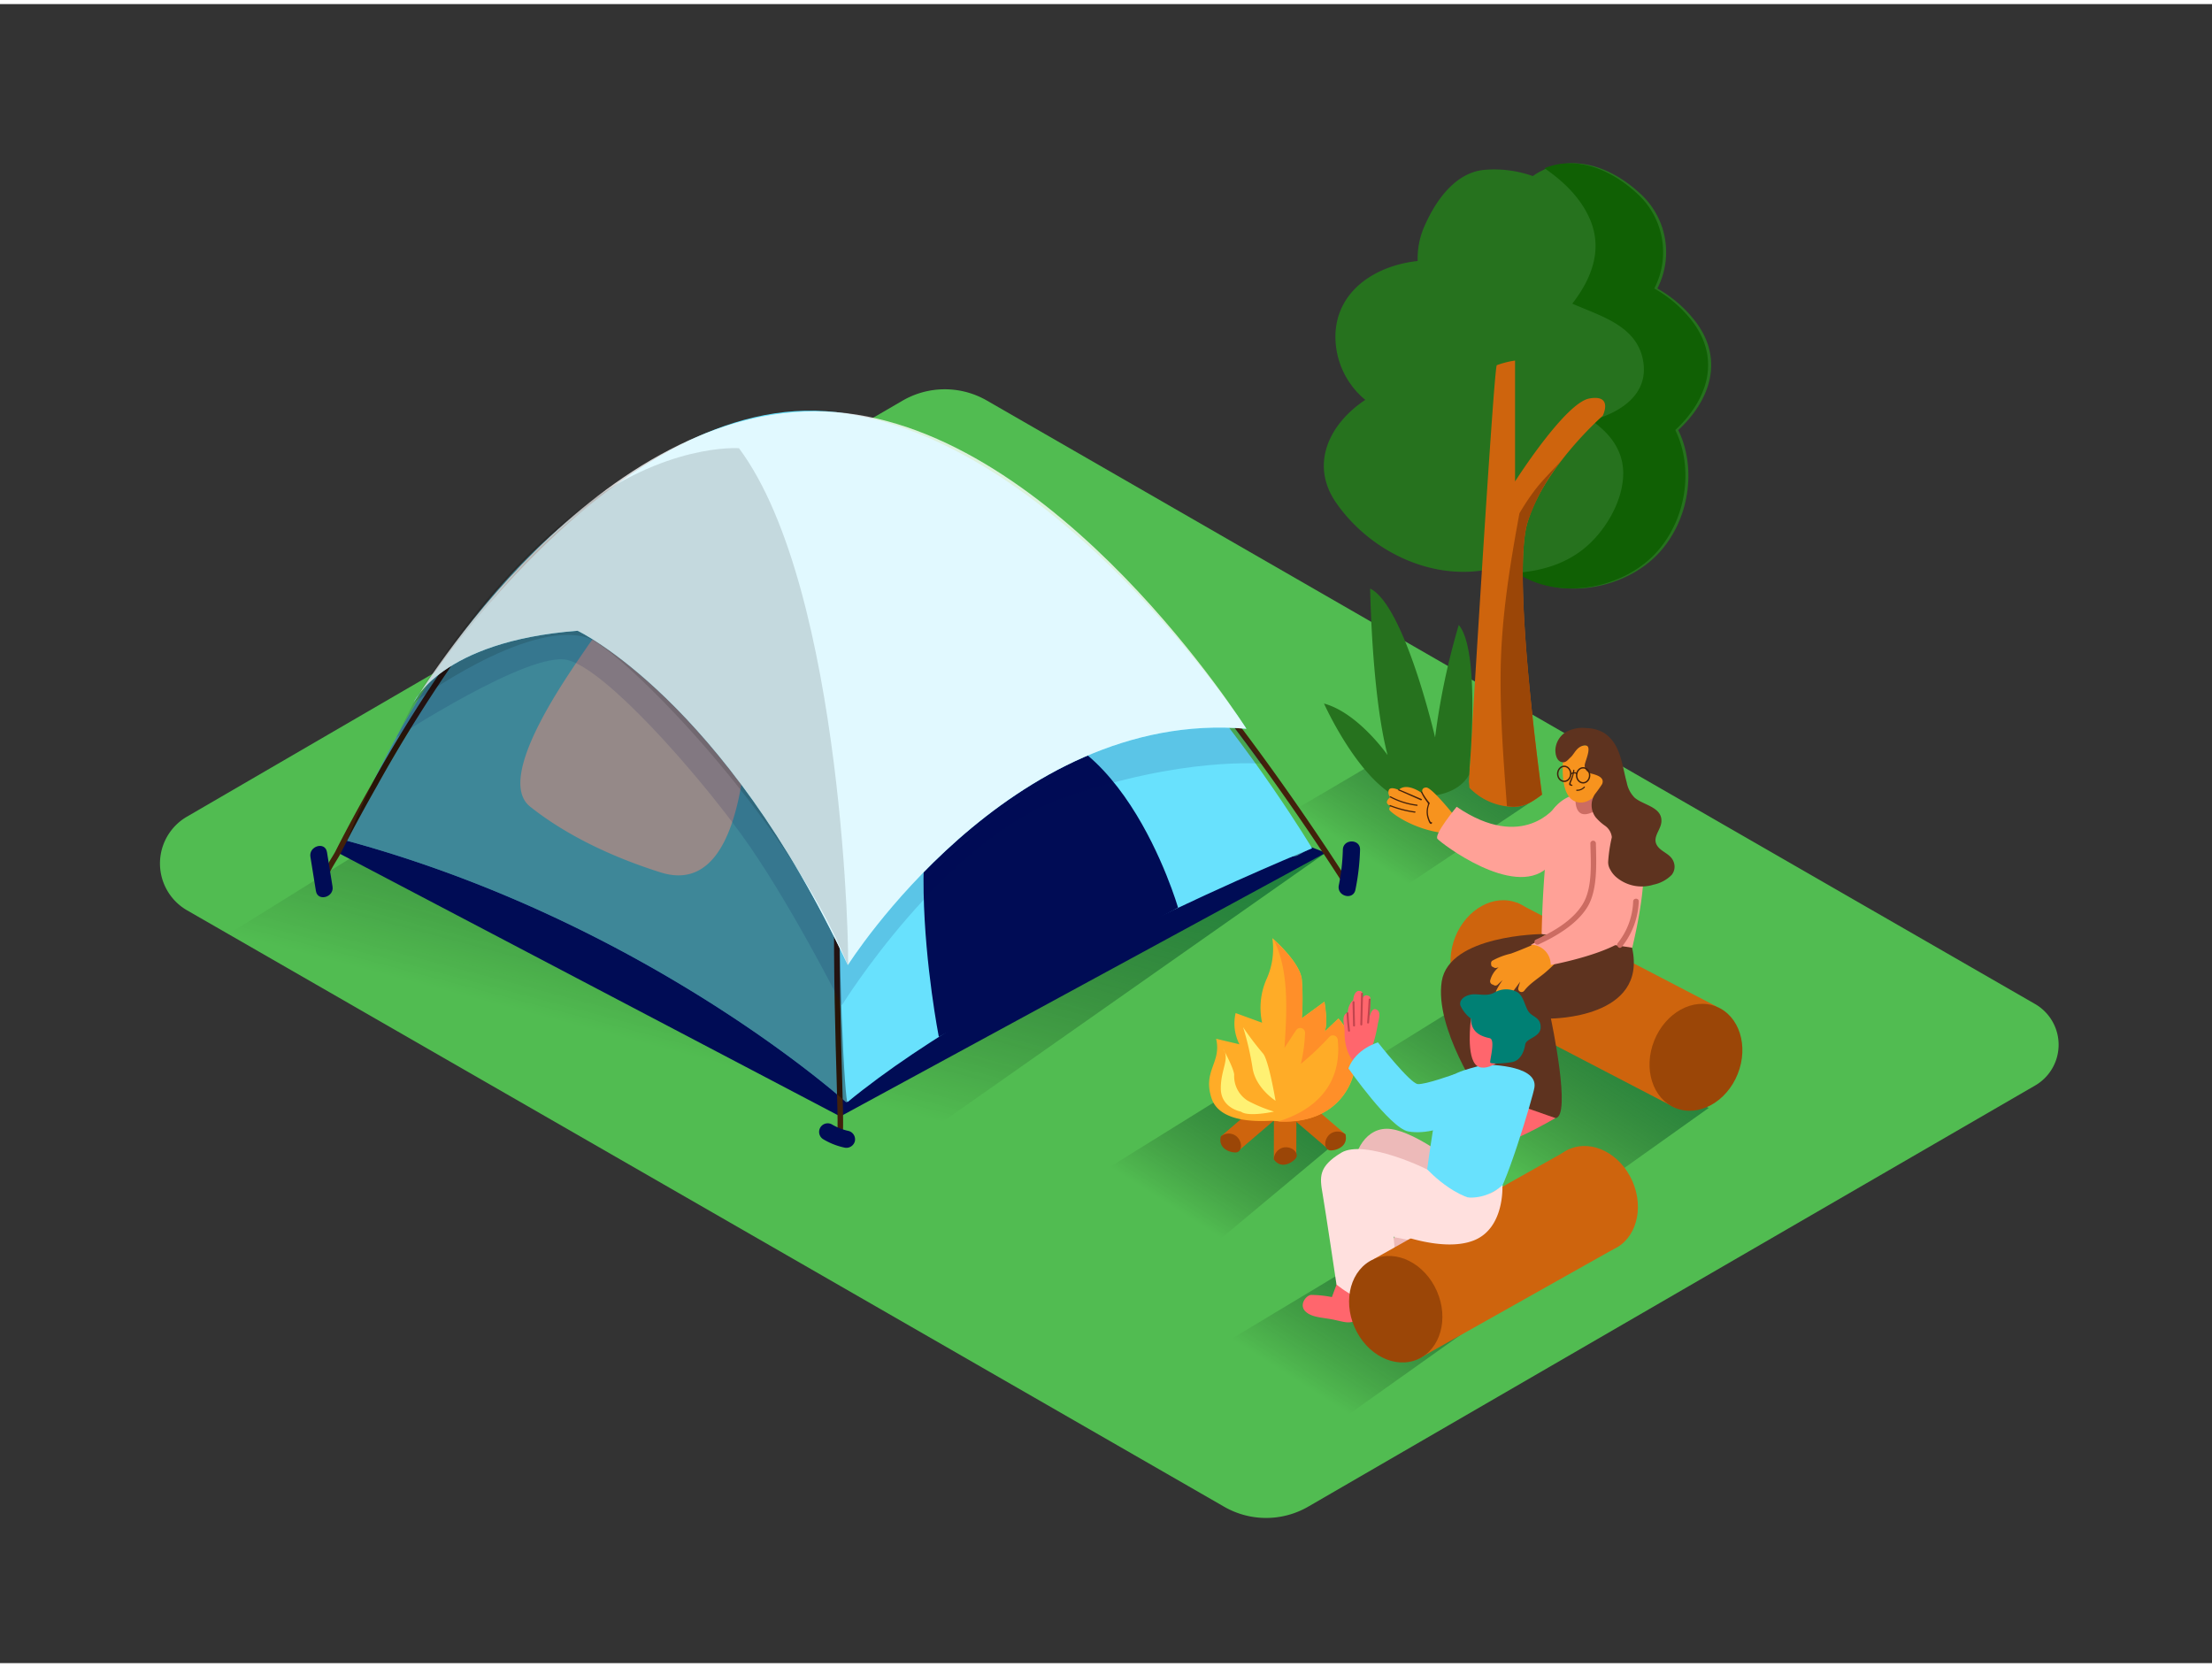 <svg id="Layer_1" data-name="Layer 1" xmlns="http://www.w3.org/2000/svg" xmlns:xlink="http://www.w3.org/1999/xlink" viewBox="0 0 400 300" width="406" height="306" class="illustration styles_illustrationTablet__1DWOa"><rect x="0" y="0" width="400" height="300" fill="#333333" stroke="none"/><defs><linearGradient id="linear-gradient" x1="247.14" y1="154.38" x2="266.2" y2="124.58" gradientUnits="userSpaceOnUse"><stop offset="0" stop-opacity="0"></stop><stop offset="1" stop-color="#006837"></stop></linearGradient><linearGradient id="linear-gradient-2" x1="212.46" y1="217.87" x2="232.41" y2="186.67" xlink:href="#linear-gradient"></linearGradient><linearGradient id="linear-gradient-3" x1="235.99" y1="249.97" x2="256.24" y2="218.32" xlink:href="#linear-gradient"></linearGradient><linearGradient id="linear-gradient-4" x1="266.99" y1="207.26" x2="287.75" y2="174.79" xlink:href="#linear-gradient"></linearGradient><linearGradient id="linear-gradient-5" x1="132.23" y1="192.15" x2="149.61" y2="126.42" xlink:href="#linear-gradient"></linearGradient></defs><title>#41-50</title><path d="M33.8,146.94,163.23,71.7a15.21,15.21,0,0,1,15.24,0L368,180.81a8.51,8.51,0,0,1,0,14.75L236.56,271.71a15.21,15.21,0,0,1-15.21,0L33.84,163.88A9.78,9.78,0,0,1,33.8,146.94Z" fill="#51bc51"></path><path d="M247.22,164.1l31.63-21.17L254,134l-29.22,17.2C231.11,155,241,160.1,247.22,164.1Z" opacity="0.68" fill="url(#linear-gradient)"></path><path d="M213.86,229l29.45-24.58-21.06-7.52L191.4,216.05C197.72,219.89,207.65,225,213.86,229Z" opacity="0.68" fill="url(#linear-gradient-2)"></path><path d="M236.24,260.46l32.6-23.17-26.39-7.8-29.37,17.65C219.4,251,230,256.45,236.24,260.46Z" opacity="0.68" fill="url(#linear-gradient-3)"></path><path d="M276.44,222.77,309,199.6,266,179.83,235.12,199C241.44,202.84,270.23,218.76,276.44,222.77Z" opacity="0.68" fill="url(#linear-gradient-4)"></path><path d="M138.88,224.3l100.86-70.84L72.14,149,41.29,168.17C47.61,172,132.67,220.29,138.88,224.3Z" opacity="0.68" fill="url(#linear-gradient-5)"></path><polyline points="61.1 153.46 68.28 141.01 74.19 155.99" fill="#000c55"></polyline><polyline points="61.1 153.46 151.95 201.15 239.74 153.46 223.69 147.24" fill="#000c55"></polyline><path d="M153.39,198.34c8.24-13.13,22-22,35.66-28.71a221.27,221.27,0,0,1,26.12-10.91A142.69,142.69,0,0,1,234.52,154l2.5-1.36c-30.72-45.52-47.88-71.77-95.64-73.35-50.77-1.68-78.64,72-78.64,72,54.4,14.8,90.27,47.28,90.27,47.28Z" fill="#68e1fd"></path><path d="M113.1,109.93a19.79,19.79,0,0,0-6.85,6.19c-3.13,4.65-17,23.73-10.39,29,6.82,5.42,15.36,9.3,23.62,11.9,16.11,5.07,16-27.5,15.74-36.72C134.9,108.43,122.53,104.73,113.1,109.93Z" fill="#f8e4e3"></path><path d="M58.73,158.58c-.28-1.14,1.89-4.18,2.36-5.12,2.09-4.14,4.32-8.22,6.61-12.26a268.23,268.23,0,0,1,21.63-33c8.72-11.16,22.82-23.17,36.85-27.1a67.48,67.48,0,0,1,48,4.6,142.39,142.39,0,0,1,15,8.38c23,15.42,53.95,64.45,53.95,64.45" fill="none" stroke="#42210b" stroke-miterlimit="10"></path><path d="M151.81,204.47c1.34-1.13-7.11-99,15.22-121.73" fill="none" stroke="#42210b" stroke-miterlimit="10"></path><path d="M153.39,198.34c8.24-13.13,22-22,35.66-28.71a221.27,221.27,0,0,1,26.12-10.91A142.69,142.69,0,0,1,234.52,154l2.5-1.36c-30.72-45.52-47.88-71.77-95.64-73.35-50.77-1.68-78.64,72-78.64,72,54.4,14.8,90.27,47.28,90.27,47.28Z" opacity="0.4"></path><path d="M153.26,198.55c-.86.71-6-99.16,10.36-105.47,30.93-11.89,73.65,59.58,73.65,59.58S181.64,175.19,153.26,198.55Z" fill="#68e1fd"></path><path d="M169.77,186.76s-10-51,8-55.69c24.12-6.21,35.26,32.32,35.26,32.32Z" fill="#000c55"></path><path d="M74.8,126.32l-3.15,6.29s24.12-15.75,31-14,22.78,19.71,31.33,31.43,18.26,31,18.26,31,18.43-29.84,40-37.45,36.31-6.21,36.31-6.21l-8.67-11.46s-30.49-24.09-62.45-31.67S84.45,111.49,74.8,126.32Z" fill="#000c55" opacity="0.13"></path><path d="M74.8,126.32s4.77-11.09,29.65-13c0,0,26.31,12.32,48.86,60.47,0,0,29.28-46.47,72.08-42.75,0,0-34.19-52.6-74.19-57.25S74.8,126.32,74.8,126.32Z" fill="#68e1fd"></path><path d="M74.8,126.32s4.77-11.09,29.65-13c0,0,26.31,12.32,48.86,60.47,0,0,29.28-46.47,72.08-42.75,0,0-34.05-54-74.19-57.25C108.23,70.38,74.8,126.32,74.8,126.32Z" fill="#fff" opacity="0.8"></path><path d="M153.32,173.83c.33.84-.62-67.9-19.69-93.52,0,0-13.44-1-29.27,11.36C85.89,106.15,74.8,126.32,74.8,126.32S95,111.37,106,114.51C112,116.23,142.76,147.24,153.32,173.83Z" opacity="0.13"></path><path d="M242.83,152.92a37,37,0,0,1-.73,6.42c-.4,2,2.59,2.78,3,.83a41.94,41.94,0,0,0,.84-7.25C246,150.92,242.88,150.92,242.83,152.92Z" fill="#000c55"></path><path d="M60.13,159.56l-1-6.2c-.32-2-3.31-1.13-3,.83l1,6.2C57.46,162.35,60.46,161.51,60.13,159.56Z" fill="#000c55"></path><path d="M153.46,203.77a9.87,9.87,0,0,1-3-1.17,1.55,1.55,0,0,0-1.57,2.68,12.59,12.59,0,0,0,3.77,1.49,1.59,1.59,0,0,0,1.91-1.08A1.57,1.57,0,0,0,153.46,203.77Z" fill="#000c55"></path><path d="M306.62,57.43a22.85,22.85,0,0,0-6.92-6,14.32,14.32,0,0,0-3.25-17.3c-3.84-3.51-9.1-6.17-14.42-5.11a12.65,12.65,0,0,0-4.85,2.08,20.8,20.8,0,0,0-9-1.1c-5.18.63-8.61,5.65-10.58,10.13a14.33,14.33,0,0,0-1.24,6.33c-7.47.79-14.6,5.24-14.87,13.29a14.83,14.83,0,0,0,5.4,11.82c-6.28,4.13-10.25,11.51-5.21,18.7,6.84,9.75,19.87,15.22,31.08,10.9,7.31,7.33,21.37,5.26,27.88-2.67,5-6.06,6.06-14.89,2.84-21.47C309.06,71.87,311.94,64.46,306.62,57.43Z" fill="#26721e"></path><path d="M306.07,57.43a22.85,22.85,0,0,0-6.92-6,14.32,14.32,0,0,0-3.25-17.3c-3.84-3.51-9.1-6.17-14.42-5.11a12.56,12.56,0,0,0-2.18.66c3.48,2.41,6.58,5.39,8.23,9.27,2.35,5.53.23,10.79-3.21,15.22,5.1,2.25,11.59,3.95,12.78,10.18s-4.11,9.53-9.31,10.94c3.24,2.25,5.74,5.32,5.74,9.55,0,4.76-2.91,9.87-6.37,13-3.62,3.27-8.13,4.63-12.86,5,7.65,5.22,19.87,2.89,25.8-4.35,5-6.06,6.06-14.89,2.84-21.47C308.5,71.88,311.38,64.47,306.07,57.43Z" fill="#106004"></path><path d="M287.4,71.32c-4.4.8-13.43,15-13.43,15l0-21.86a16,16,0,0,0-3.3.84c-.57.39-5.05,75.27-5.05,75.27l.11,1.15a11.22,11.22,0,0,0,7.5,3.42c2.34.17,3.94-.93,5.6-2.19-.87-6.42-5.27-40-2.65-49.09,2.9-10,13.64-19.41,13.64-19.41S291.8,70.53,287.4,71.32Z" fill="#ce640d"></path><path d="M273.24,145.13c2.34.17,3.95-.94,5.61-2.19-.87-6.36-5.28-40.06-2.65-49.12a36.77,36.77,0,0,1,6.63-11.89c-1.61,2-3.6,3.76-5.19,5.84a42,42,0,0,0-2.88,4.32c-1.72,9.33-3.24,18.71-3.39,28.21-.13,8.26.52,16.5,1.13,24.74C272.75,145.07,273,145.11,273.24,145.13Z" fill="#9b4607"></path><path d="M265.63,139.4s2.26-22.3-1.84-27.13a128.93,128.93,0,0,0-4.28,20.33h0s-5.52-23.87-11.74-26.91c0,0,.27,19.17,3.15,30.12,0,0-5.3-7.64-11.5-9.33,0,0,5.37,12,12.2,16.36C251.62,142.83,262.3,145.25,265.63,139.4Z" fill="#26721e"></path><polygon points="220.76 204.76 235.87 191.8 239.28 194.25 224.04 207.29 220.76 204.76" fill="#ce640d"></polygon><path d="M220.76,204.76a2.24,2.24,0,0,1,2.86,0c1.18,1.06,1,2.93-.25,2.9S220.26,206.77,220.76,204.76Z" fill="#9b4607"></path><path d="M235.8,191.85a2.24,2.24,0,0,1,2.86,0c1.18,1.06,1,2.93-.25,2.9S235.3,193.86,235.8,191.85Z" fill="#ce640d"></path><polygon points="243.31 204.39 228.2 191.44 224.79 193.88 240.03 206.93 243.31 204.39" fill="#ce640d"></polygon><path d="M243.3,204.39a2.24,2.24,0,0,0-2.86,0c-1.18,1.06-1,2.93.25,2.9S243.81,206.4,243.3,204.39Z" fill="#9b4607"></path><path d="M228.27,191.49a2.24,2.24,0,0,0-2.86,0c-1.18,1.06-1,2.93.25,2.9S228.77,193.5,228.27,191.49Z" fill="#ce640d"></path><polygon points="230.35 208.91 230.39 189.02 234.47 188.03 234.41 208.09 230.35 208.91" fill="#ce640d"></polygon><path d="M230.35,208.91a2.24,2.24,0,0,1,1.87-2.17c1.57-.2,2.86,1.18,2,2.09S231.54,210.6,230.35,208.91Z" fill="#9b4607"></path><path d="M230.38,189.1a2.24,2.24,0,0,1,1.87-2.17c1.57-.2,2.86,1.18,2,2.09S231.58,190.79,230.38,189.1Z" fill="#ce640d"></path><path d="M230.09,201.93c-.63-.06-9.35.95-11-4.06s1.85-6.45.82-10.77l4.22,1a8.28,8.28,0,0,1-.69-5.65l4.79,1.75a12.85,12.85,0,0,1,.77-7.82,13.27,13.27,0,0,0,1.08-7.48s5,4.28,5.34,7.48a48.45,48.45,0,0,1,0,7l4.09-3s.72,4.11,0,5.44l2.52-2.39s4.06,4.13,2.83,9.68C244.88,193.16,243.13,203.2,230.09,201.93Z" fill="#ffac27"></path><path d="M224.41,200.28s-3.63-.65-3.65-4.17,1.69-5.38.42-7.2c0,0,1.92,3.49,2,4.69a5.24,5.24,0,0,0,2.5,4.73,26.75,26.75,0,0,0,4.7,1.94S225.76,201.29,224.41,200.28Z" fill="#fff173"></path><path d="M230.66,198.31s-3.65-2.31-4.17-6a51,51,0,0,0-1.7-7.3,53.18,53.18,0,0,0,3.56,4.7C229.41,190.8,230.66,198.31,230.66,198.31Z" fill="#fff173"></path><path d="M242,183.49l-2.52,2.39c.72-1.34,0-5.44,0-5.44l-4.09,3a48.45,48.45,0,0,0,0-7c-.26-2.67-3.8-6.09-5-7.15,2.79,5.74,2.29,13.07,1.89,19.44.72-1.05,1.38-2.14,2.11-3.19A.88.88,0,0,1,236,186a29.53,29.53,0,0,1-.76,5.64,51.86,51.86,0,0,0,5.18-4.91.88.88,0,0,1,1.49.62c.81,8.16-4.26,12.73-10.84,14.72,12.06.63,13.71-8.85,13.71-8.85C246,187.62,242,183.49,242,183.49Z" fill="#ff8f29"></path><ellipse cx="270.69" cy="171.69" rx="9.89" ry="8.13" transform="translate(10.7 359.19) rotate(-68.18)" fill="#ce640d"></ellipse><path d="M274.37,162.51l36,18.73L303,199.61l-36-18.73S265.21,171.18,274.37,162.51Z" fill="#ce640d"></path><ellipse cx="306.67" cy="190.43" rx="9.89" ry="8.13" transform="translate(15.91 404.37) rotate(-68.18)" fill="#9b4607"></ellipse><path d="M270,196.13s-6.22,5.44-4.85,6.76,11.3-4.5,11.3-4.5" fill="#ff666d"></path><path d="M263.28,147.12s-4.33-5.5-5.38-5.46-.66,1.09-.66,1.09-2.77-2.13-4.33-.65c0,0-1.43-.69-1.76,0a1.22,1.22,0,0,0,.25,1.3s-.84.67-.55,1.14a.9.9,0,0,0,.76.45s-.5.27-.38.69,4.91,4.2,11.67,4.36" fill="#f7931e"></path><path d="M258.81,147.93h-.08a2.61,2.61,0,0,1-.34-.75,3.44,3.44,0,0,1-.18-.87,3.58,3.58,0,0,1,.31-1.74.12.12,0,0,0,0-.13,10,10,0,0,1-1.35-2c-.06-.13-.25,0-.19.11a9.91,9.91,0,0,0,1,1.65c.24.31.3.37.18.73a3.62,3.62,0,0,0-.16.77,3.77,3.77,0,0,0,.21,1.68c.09.24.25.81.53.87a.11.11,0,0,0,.14-.08v0A.11.11,0,0,0,258.81,147.93Z" fill="#42210b"></path><path d="M257.07,143.75,253,142c-.13-.06-.24.13-.11.19l4.06,1.79C257.09,144,257.2,143.81,257.07,143.75Z" fill="#42210b"></path><path d="M256.24,144.76a13.59,13.59,0,0,1-4.74-1.49c-.13-.07-.24.12-.11.19a13.89,13.89,0,0,0,4.85,1.52C256.38,145,256.38,144.78,256.24,144.76Z" fill="#42210b"></path><path d="M255.88,146a19.41,19.41,0,0,1-4.47-1.16c-.13-.05-.19.16-.06.21a19.41,19.41,0,0,0,4.47,1.16C256,146.24,256,146,255.88,146Z" fill="#42210b"></path><path d="M286.06,170.9c3,.75,6.31,1.37,9.1-.25,4.6-19.4,1.23-25.42-6.72-27.72a7.2,7.2,0,0,0-8,3.34,193,193,0,0,0-1.66,21.9c0,.38,2.65,1.32,3,1.46a29.42,29.42,0,0,0,3.29,1Z" fill="#ffa197"></path><path d="M281.41,145s-5.91,8.39-18,.15c0,0-4.15,5-3.47,5.8s13.62,10.68,19.77,5.31" fill="#ffa197"></path><path d="M284.92,143.35h0s-.46,4.15,2.71,2.92a26.42,26.42,0,0,0,3.86-1.87v-2.5" fill="#cc6c62"></path><path d="M282.92,134.57s-1.53,8.29,1.95,9.63,6.68-4.93,6.68-6.86C291.55,133.34,287.57,133.69,282.92,134.57Z" fill="#f7931e"></path><path d="M302.8,155.73a2.65,2.65,0,0,0-.63-1.42c-.72-.82-1.86-1.18-2.48-2.1-1-1.5.62-2.82.74-4.3.23-2.73-3.3-3.05-4.84-4.41a5.26,5.26,0,0,1-1.42-2.73c-.88-3.16-1.06-7-4.14-9a6.65,6.65,0,0,0-3.19-.85,6.1,6.1,0,0,0-3.84.82,4.06,4.06,0,0,0-1.73,3c-.05.86.21,2.23,1.26,2.35.69.08,1-.45,1.47-.87s.78-1.09,1.27-1.55a2.25,2.25,0,0,1,1.16-.61c1.75-.27.17,2.87.14,3.54a1.51,1.51,0,0,0,.3,1,2,2,0,0,0,1.06.59c.84.23,2.3.66,1.78,1.86a21.75,21.75,0,0,1-1.3,1.82,3.63,3.63,0,0,0,.14,4.18,8.86,8.86,0,0,0,1.66,1.51,2.92,2.92,0,0,1,1.25,2s0,.1,0,.14a27.24,27.24,0,0,0-.65,4.33,2.55,2.55,0,0,0,.37,1.47,4.51,4.51,0,0,0,1.06,1.35,7.11,7.11,0,0,0,6.77,1.38,6.44,6.44,0,0,0,3.27-1.75A2.35,2.35,0,0,0,302.8,155.73ZM300,148a2.88,2.88,0,0,0,0-.54,2.55,2.55,0,0,0-.09-.4A2,2,0,0,1,300,148Z" fill="#5e331f"></path><ellipse cx="282.86" cy="139.19" rx="1.18" ry="1.36" fill="none" stroke="#42210b" stroke-miterlimit="10" stroke-width="0.25"></ellipse><ellipse cx="286.28" cy="139.46" rx="1.18" ry="1.36" fill="none" stroke="#42210b" stroke-miterlimit="10" stroke-width="0.25"></ellipse><path d="M285.18,139.11c0-.13-.19-.17-.29-.2a1,1,0,0,0-.26,0l.07-.33c0-.13-.18-.19-.2-.06s-.06.28-.09.41h0c-.14,0-.58.29-.39.48a.11.11,0,0,0,.17-.1.37.37,0,0,1,.19-.15c0,.16-.08.32-.13.48-.13.41-.39.83-.48,1.24s.15.42.45.49a.1.1,0,0,0,.06-.2c-.36-.09-.27-.29-.16-.56s.17-.42.24-.63.18-.57.25-.86l.19,0a.85.85,0,0,1,.2.06.09.09,0,0,0,.13.09h0A.11.11,0,0,0,285.18,139.11Z" fill="#42210b"></path><path d="M286.43,141.52a1.67,1.67,0,0,1-1.3.54.1.1,0,0,0,0,.21,1.88,1.88,0,0,0,1.44-.6C286.67,141.57,286.53,141.42,286.43,141.52Z" fill="#42210b"></path><path d="M278.82,168.17s-16.79.13-18.11,8.56,7.09,20.79,7.09,20.79,4.08,2.42,7,1.67c0,0,3.42,2.37,6.45,2.25s-.8-18-.8-18,17.56,0,14.68-12.81" fill="#5e331f"></path><path d="M282.81,169.57a8.48,8.48,0,0,0-.91.57l.28-.29c.52-.57-.33-1.43-.85-.85-.2.22-.41.43-.62.63a.69.69,0,0,0-.61-.39c.33-.49-.42-1.16-1-.72-.76.61-1.54,1.19-2.32,1.76-1.19.5-2.38,1-3.59,1.43a12.61,12.61,0,0,0-3.38,1.3.61.61,0,0,0-.16.59l0,.12a.46.46,0,0,0,.39.42.6.6,0,0,0,.52.15l.43-.1a4.5,4.5,0,0,0-1.52,2.39.63.63,0,0,0,.55.74.58.58,0,0,0,.8,0c.29-.29.6-.56.91-.83a12.38,12.38,0,0,0-1.14,1.86.6.6,0,0,0-.06.32c-.39.57.4,1.34.9.78l.79-.87a.64.64,0,0,0,1.14.29l1.54-2.09c-.13.38-.25.76-.35,1.15a.61.61,0,0,0,1.1.46c1.05-1.38,2.72-2.32,4-3.46a34,34,0,0,0,3.63-3.71.6.6,0,0,0,.09-.64C284.06,170.19,283.48,169.22,282.81,169.57Z" fill="#f7931e"></path><path d="M288.61,156.35s-1.38,7.86-4.87,10a66.41,66.41,0,0,1-6.93,3.74,3.62,3.62,0,0,1,3.61,3.67s11.68-2.15,14.48-5.64S288.61,156.35,288.61,156.35Z" fill="#ffa197"></path><path d="M274.82,199.18s-6.22,5.44-4.85,6.76,11.3-4.5,11.3-4.5" fill="#ff666d"></path><path d="M252.71,229.5l.93,4.31a20.12,20.12,0,0,0-3.77-.39c-1,.13-2.2,1.85-1,3s3.27,1.06,5.33,1.53,2.38.58,3.7.21,1.52-2.16,1.52-2.16l-1-7.52" fill="#ff666d"></path><path d="M260.55,220.55l.16,11.2s-1.85,1.91-8.1,1.68,0-11.41,0-11.41" fill="#edbab9"></path><path d="M242.45,229.48l-1.6,4.33a20.12,20.12,0,0,0-3.77-.39c-1,.13-2.2,1.85-1,3s3.27,1.06,5.33,1.53,2.38.58,3.7.21,1.52-2.16,1.52-2.16l2.81-5.76" fill="#ff666d"></path><path d="M250.53,206.36q4,.87,8.06,1.35a.45.45,0,0,1,.31.17q.47-1.41.8-2.86c.12-.55,1-.32.84.23a30.5,30.5,0,0,1-2.21,6.37c-.24.51-1,.07-.76-.44.4-.85.76-1.71,1.08-2.59h-.06q-4.18-.49-8.29-1.38C249.75,207.08,250,206.24,250.53,206.36Z" fill="#008074"></path><path d="M257.73,212.53a11.76,11.76,0,0,0,2.7,3.1c.44.35-.19,1-.62.62A12.44,12.44,0,0,1,257,213,.44.44,0,0,1,257.73,212.53Z" fill="#008074"></path><path d="M263.18,209.68s-7-5.6-11.6-6.25-7,4.36-6.72,7.72,11.41,5.2,11.41,5.2" fill="#edbab9"></path><path d="M259.46,211.54c-.9-.84-12.74-6.36-16.91-3.84s-3.91,4.39-3.38,7.46,2.51,16.38,2.51,16.38,6,5.11,11.51,3.7L252,222.94l15.77-8.61" fill="#ffe0de"></path><path d="M243.73,182.36a3.19,3.19,0,0,1,.79-2.08.53.53,0,0,1,.18-.13c.06-.72.26-1.43.82-1.68a.55.55,0,0,1,.31,0,.48.48,0,0,1,.57.5l0,.77a.81.81,0,0,1,.36-.41.67.67,0,0,1,.66,0,.46.46,0,0,1,.39.49l-.13,3.28c.16-.61.52-1.81,1.4-1.18.69.49.19,1.84.08,2.48a25.28,25.28,0,0,1-.92,3.83.52.52,0,0,1-.18.25q0,.2.1.4a5.41,5.41,0,0,0,1.12,2.59c.51.44-.23,1.18-.74.74l-.07-.07v0c.17.56-.7.95-1,.4l-.1-.2a.63.63,0,0,1-.16.12c0,.11.08.22.12.33.21.65-.81.92-1,.28v0a.49.49,0,0,1-.88,0c-.12-.26-.09.61-.19.35-.27.11.29-.84.12-1.17-.65-1.24-2.29-2.48-2.24-6.51C243.16,184.76,242.39,182.8,243.73,182.36Z" fill="#ff666d"></path><path d="M247.5,180c0-.22.36-.23.35,0q-.1,2.1-.28,4.18c0,.22-.37.22-.35,0Q247.4,182.06,247.5,180Z" fill="#c1444d"></path><path d="M246.13,178.92a.18.18,0,0,1,.35,0l-.14,5.63a.18.18,0,0,1-.35,0Z" fill="#c1444d"></path><path d="M244.93,180.44l.1,4.3a.18.18,0,0,1-.35,0l-.1-4.3A.18.18,0,0,1,244.93,180.44Z" fill="#c1444d"></path><path d="M243.84,182.48q.08,1.59.28,3.17c0,.22-.32.22-.35,0q-.2-1.58-.28-3.17C243.48,182.25,243.83,182.25,243.84,182.48Z" fill="#c1444d"></path><path d="M263.09,193.47s-5.32,1.94-6.71,1.82-7.2-7.53-7.2-7.53-4,1.11-5.34,4.7c0,0,7.51,10.75,10.79,11.39s7.29-1,7.29-1" fill="#68e1fd"></path><path d="M264.87,212.32l6.85,1.27s.27,7.12-3.12,9.72-16.56-.36-16.56-.36" fill="#ffe0de"></path><path d="M268.09,191.77c-.63.46-6,1.11-7.16,3.6s-2.85,15.33-2.85,15.33,6.48,7.09,12.1,5.37c1.67-.51,7.07-18.56,7.3-20.2C278.09,191.61,268.09,191.77,268.09,191.77Z" fill="#68e1fd"></path><path d="M266,183.46c-.07.46-.89,7,1.05,8.5s6.3-2,6.41-3.75,1.58-5.34-.27-6.25S266.55,180.22,266,183.46Z" fill="#ff666d"></path><path d="M266,183.46a6.13,6.13,0,0,1-1.92-2.4c-.29-1.14,1.12-2,2.49-2s2.54.35,3.72-.35a4.21,4.21,0,0,1,4.16,0c1.11.76,1.3,2.59,2,3.53s2.18,1,2.15,2.8-2.61,1.93-2.79,3.1-.81,2.89-2.39,3.18-3.75.33-3.93.1,1-4.16-.09-4.42S266,186.24,266,183.46Z" fill="#008074"></path><ellipse cx="287.75" cy="216.12" rx="8.13" ry="9.89" transform="translate(-62.53 133.58) rotate(-23.65)" fill="#ce640d"></ellipse><path d="M283.78,207.06l-35.36,19.88,7.93,18.12,35.36-19.88S293.2,215.44,283.78,207.06Z" fill="#ce640d"></path><ellipse cx="252.39" cy="236" rx="8.13" ry="9.89" transform="translate(-73.47 121.07) rotate(-23.65)" fill="#9b4607"></ellipse><path d="M252,222.16s8.79,3.63,14.47,1.42,5.21-10,5.21-10a8.55,8.55,0,0,1-6.23,2.23" fill="#ffe0de"></path><path d="M288.59,151.78a.5.5,0,0,0-1,0c.07,3.39.45,8-1.4,11s-5.39,5-8.45,6.39c-.58.27-.08,1.13.5.86,3.17-1.46,6.92-3.66,8.81-6.75S288.66,155.35,288.59,151.78Z" fill="#cc6c62"></path><path d="M295.33,162.25a12.74,12.74,0,0,1-2.78,7.53c-.4.5.31,1.21.71.71a13.9,13.9,0,0,0,3.08-8.24C296.36,161.61,295.36,161.61,295.33,162.25Z" fill="#cc6c62"></path></svg>